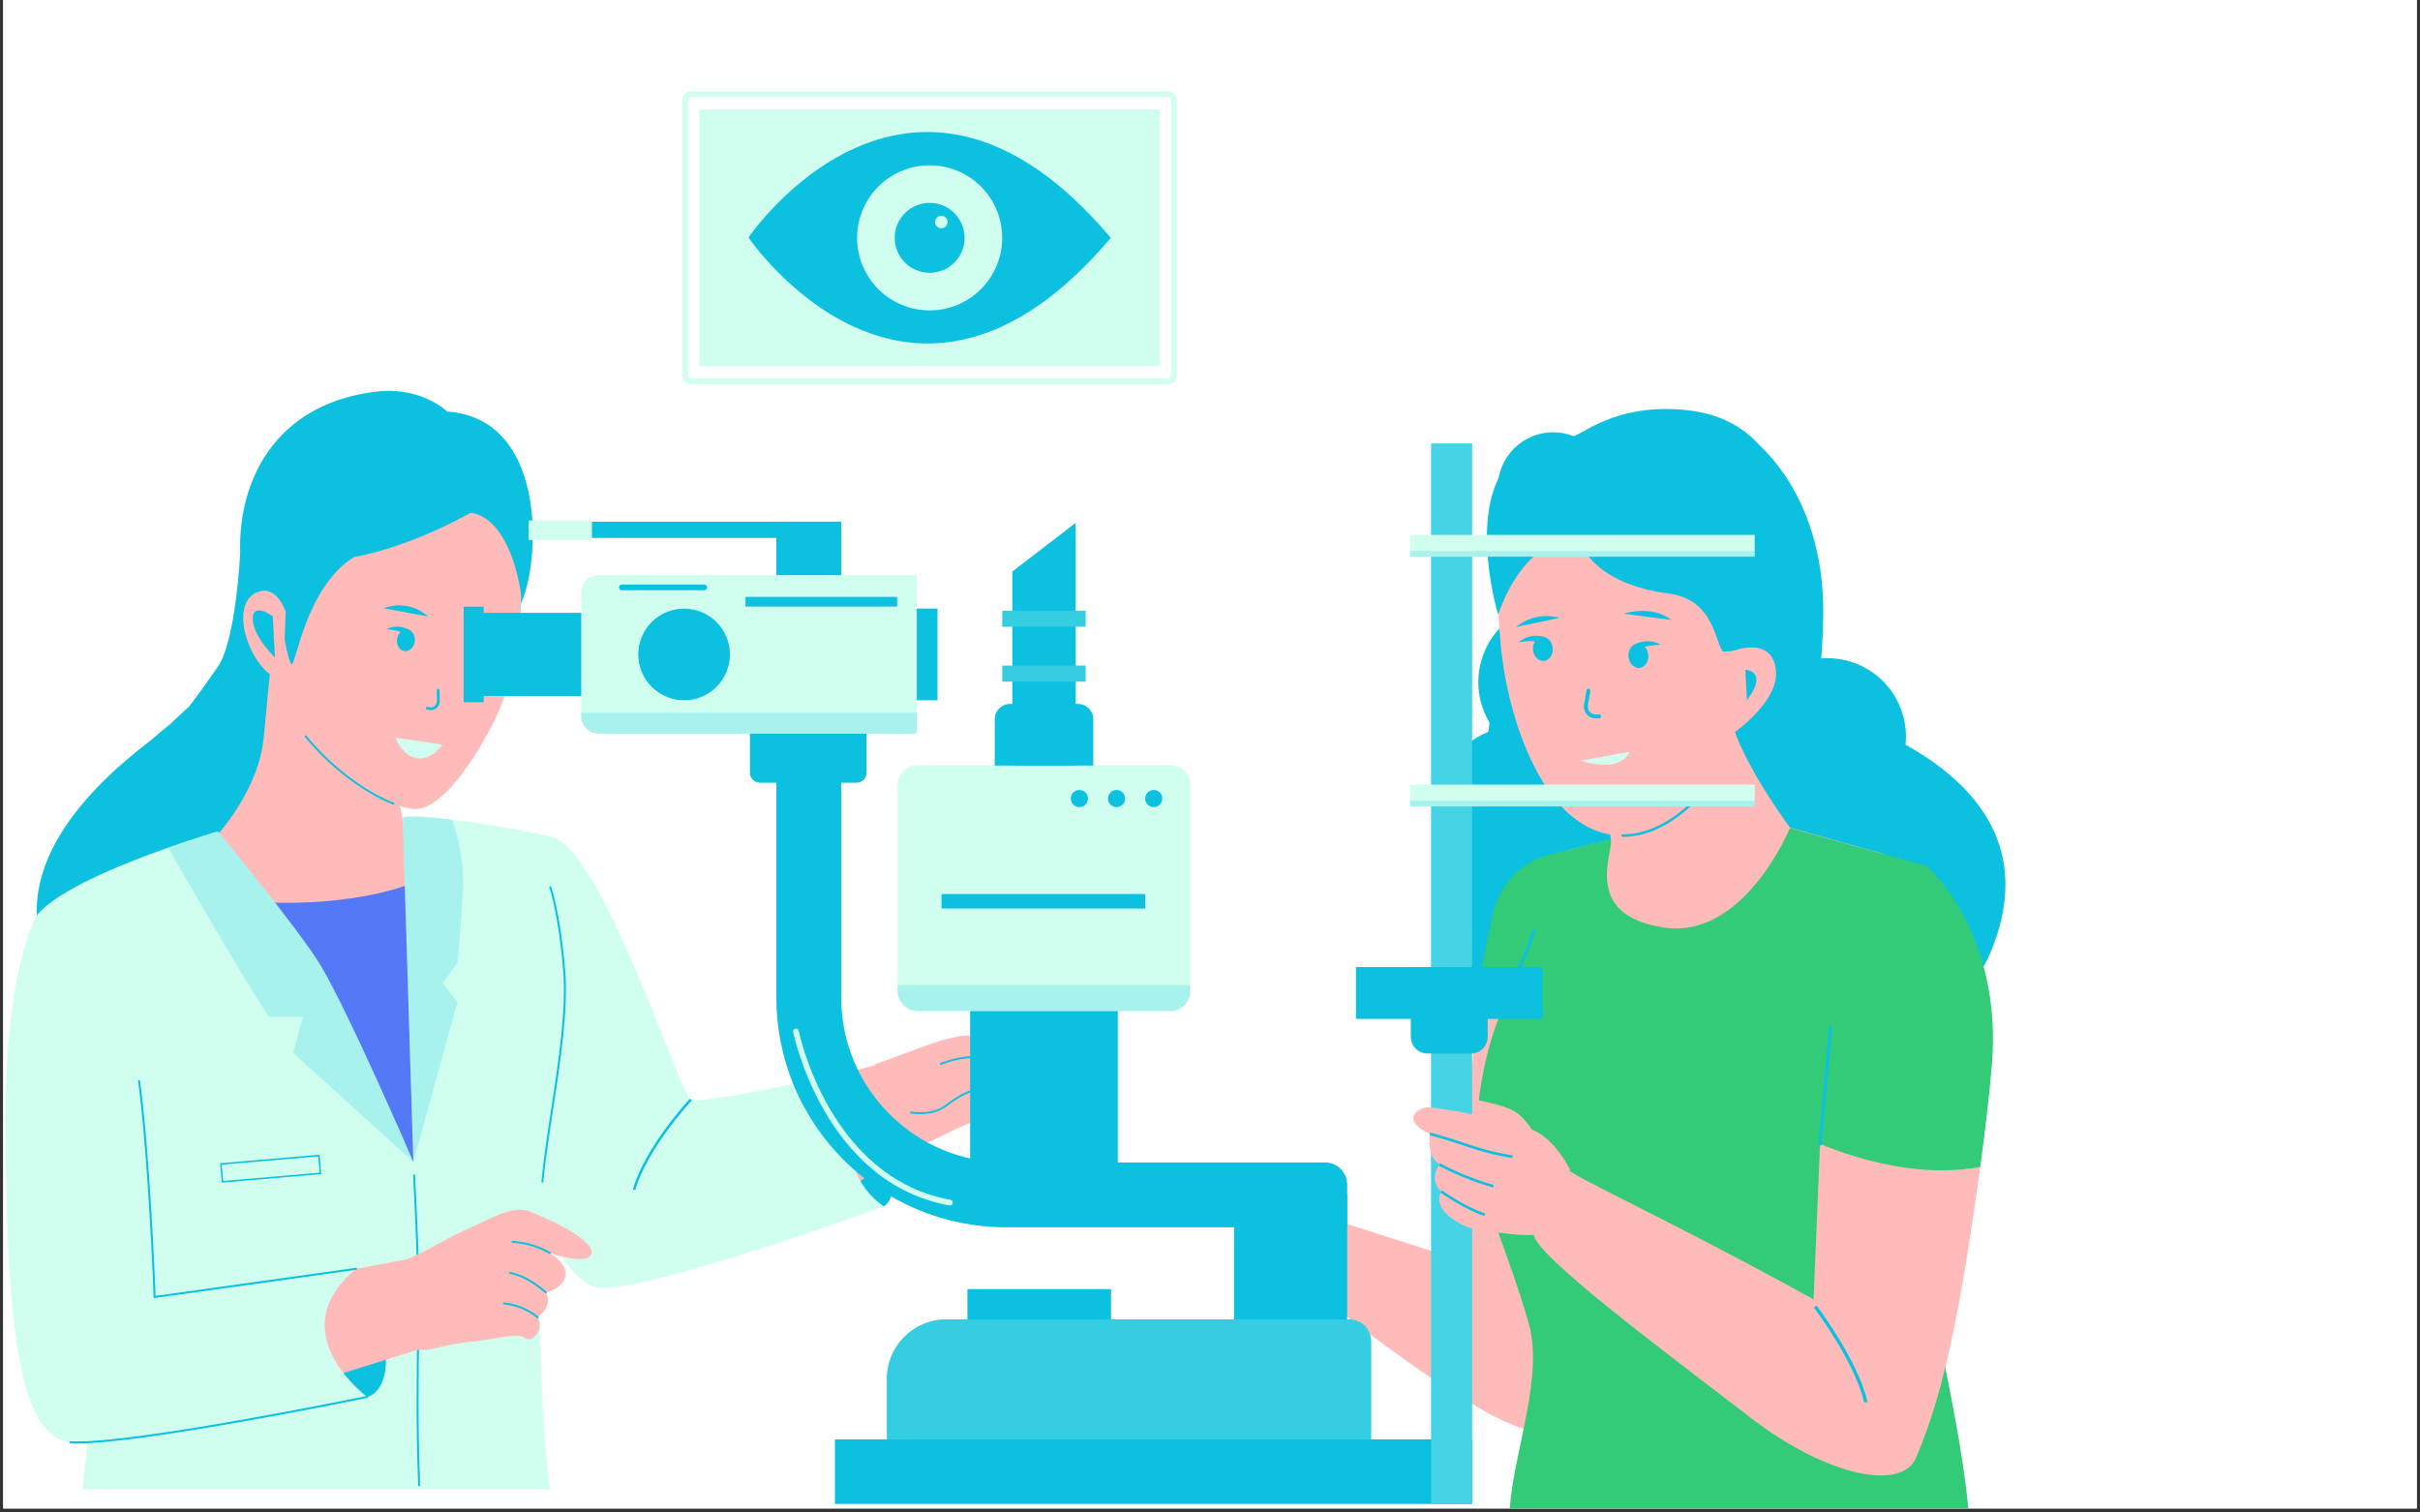 <svg xmlns="http://www.w3.org/2000/svg" xmlns:xlink="http://www.w3.org/1999/xlink" width="400" zoomAndPan="magnify" viewBox="0 0 300 187.5" height="250" preserveAspectRatio="xMidYMid meet" version="1.0"><rect x="0" y="0" width="300" height="187.5" fill="#333333" stroke="none"/><defs><filter x="0%" y="0%" width="100%" height="100%" id="5cfe57db4f"><feColorMatrix values="0 0 0 0 1 0 0 0 0 1 0 0 0 0 1 0 0 0 1 0" color-interpolation-filters="sRGB"/></filter><clipPath id="e31ef3972a"><path d="M 0.398 0 L 299.602 0 L 299.602 187 L 0.398 187 Z M 0.398 0 " clip-rule="nonzero"/></clipPath><mask id="e59796781f"><g filter="url(#5cfe57db4f)"><rect x="-30" width="360" fill="#000000" y="-18.75" height="225" fill-opacity="0.2"/></g></mask><clipPath id="1b6c959785"><path d="M 0.504 1 L 31.383 1 L 31.383 42.336 L 0.504 42.336 Z M 0.504 1 " clip-rule="nonzero"/></clipPath><clipPath id="8d84a6a9d3"><rect x="0" width="32" y="0" height="43"/></clipPath><clipPath id="97a468f96c"><path d="M 0.398 113 L 46 113 L 46 179 L 0.398 179 Z M 0.398 113 " clip-rule="nonzero"/></clipPath><mask id="4fedb7eff7"><g filter="url(#5cfe57db4f)"><rect x="-30" width="360" fill="#000000" y="-18.75" height="225" fill-opacity="0.2"/></g></mask><clipPath id="707aff9875"><path d="M 0.707 1 L 8.605 1 L 8.605 44.336 L 0.707 44.336 Z M 0.707 1 " clip-rule="nonzero"/></clipPath><clipPath id="40c023ac1e"><rect x="0" width="9" y="0" height="45"/></clipPath><mask id="28dd9ce69e"><g filter="url(#5cfe57db4f)"><rect x="-30" width="360" fill="#000000" y="-18.75" height="225" fill-opacity="0.2"/></g></mask><clipPath id="21fa5fcc14"><path d="M 1 1 L 37.848 1 L 37.848 4.664 L 1 4.664 Z M 1 1 " clip-rule="nonzero"/></clipPath><clipPath id="cae22ad3a1"><rect x="0" width="38" y="0" height="5"/></clipPath><mask id="1931fdaf0a"><g filter="url(#5cfe57db4f)"><rect x="-30" width="360" fill="#000000" y="-18.75" height="225" fill-opacity="0.2"/></g></mask><clipPath id="9fd4c2d2f0"><path d="M 1 0.398 L 12 0.398 L 12 3 L 1 3 Z M 1 0.398 " clip-rule="nonzero"/></clipPath><clipPath id="bf8956eb77"><rect x="0" width="13" y="0" height="4"/></clipPath><mask id="483a6b39d5"><g filter="url(#5cfe57db4f)"><rect x="-30" width="360" fill="#000000" y="-18.75" height="225" fill-opacity="0.2"/></g></mask><clipPath id="f41bcfd2dd"><path d="M 1 1 L 12 1 L 12 3.973 L 1 3.973 Z M 1 1 " clip-rule="nonzero"/></clipPath><clipPath id="54aa7a691e"><rect x="0" width="13" y="0" height="4"/></clipPath><mask id="a932e9c010"><g filter="url(#5cfe57db4f)"><rect x="-30" width="360" fill="#000000" y="-18.75" height="225" fill-opacity="0.2"/></g></mask><clipPath id="838f8855db"><path d="M 0.547 0.004 L 61 0.004 L 61 15.562 L 0.547 15.562 Z M 0.547 0.004 " clip-rule="nonzero"/></clipPath><clipPath id="a7f7573a78"><rect x="0" width="62" y="0" height="16"/></clipPath><mask id="52923b4073"><g filter="url(#5cfe57db4f)"><rect x="-30" width="360" fill="#000000" y="-18.75" height="225" fill-opacity="0.2"/></g></mask><clipPath id="a9abf5d575"><path d="M 1 0.086 L 43 0.086 L 43 3 L 1 3 Z M 1 0.086 " clip-rule="nonzero"/></clipPath><clipPath id="43246b28ac"><rect x="0" width="44" y="0" height="4"/></clipPath><mask id="a18e6bc976"><g filter="url(#5cfe57db4f)"><rect x="-30" width="360" fill="#000000" y="-18.75" height="225" fill-opacity="0.3"/></g></mask><clipPath id="3654c0d5f5"><path d="M 1 0.336 L 7 0.336 L 7 132.941 L 1 132.941 Z M 1 0.336 " clip-rule="nonzero"/></clipPath><clipPath id="dcedf07bd0"><rect x="0" width="8" y="0" height="133"/></clipPath><mask id="d99a796018"><g filter="url(#5cfe57db4f)"><rect x="-30" width="360" fill="#000000" y="-18.75" height="225" fill-opacity="0.2"/></g></mask><clipPath id="8cdaf85a2f"><path d="M 0.652 0.219 L 43.738 0.219 L 43.738 1.414 L 0.652 1.414 Z M 0.652 0.219 " clip-rule="nonzero"/></clipPath><clipPath id="092354884d"><rect x="0" width="44" y="0" height="2"/></clipPath><mask id="40c42844aa"><g filter="url(#5cfe57db4f)"><rect x="-30" width="360" fill="#000000" y="-18.75" height="225" fill-opacity="0.2"/></g></mask><clipPath id="d62d824b4b"><path d="M 0.652 0.098 L 43.738 0.098 L 43.738 1 L 0.652 1 Z M 0.652 0.098 " clip-rule="nonzero"/></clipPath><clipPath id="c0cb7cba27"><rect x="0" width="44" y="0" height="2"/></clipPath></defs><g clip-path="url(#e31ef3972a)"><path fill="#ffffff" d="M 0.398 0 L 299.602 0 L 299.602 187 L 0.398 187 Z M 0.398 0 " fill-opacity="1" fill-rule="nonzero"/><path fill="#ffffff" d="M 0.398 0 L 299.602 0 L 299.602 187 L 0.398 187 Z M 0.398 0 " fill-opacity="1" fill-rule="nonzero"/></g><path fill="#d0fff0" d="M 144.777 12.02 C 145.004 12.02 145.191 12.207 145.191 12.434 L 145.191 46.512 C 145.191 46.738 145.004 46.926 144.777 46.926 L 85.707 46.926 C 85.484 46.926 85.297 46.738 85.297 46.512 L 85.297 12.434 C 85.297 12.207 85.484 12.02 85.707 12.02 Z M 144.777 11.309 L 85.707 11.309 C 85.086 11.309 84.586 11.809 84.586 12.434 L 84.586 46.512 C 84.586 47.133 85.086 47.633 85.707 47.633 L 144.773 47.633 C 145.395 47.633 145.895 47.133 145.895 46.512 L 145.895 12.434 C 145.902 11.809 145.395 11.309 144.777 11.309 Z M 144.777 11.309 " fill-opacity="1" fill-rule="nonzero"/><path fill="#d0fff0" d="M 86.695 13.566 L 143.793 13.566 L 143.793 45.375 L 86.695 45.375 Z M 86.695 13.566 " fill-opacity="1" fill-rule="nonzero"/><path fill="#0cc0df" d="M 137.699 29.484 C 112.781 -0.004 92.785 29.441 92.785 29.441 C 92.785 29.441 112.781 58.977 137.699 29.484 Z M 137.699 29.484 " fill-opacity="1" fill-rule="nonzero"/><path fill="#d0fff0" d="M 124.238 29.484 C 124.238 30.074 124.18 30.66 124.066 31.238 C 123.949 31.82 123.781 32.383 123.555 32.926 C 123.328 33.473 123.051 33.992 122.723 34.48 C 122.395 34.973 122.02 35.426 121.605 35.844 C 121.188 36.262 120.73 36.637 120.242 36.965 C 119.75 37.293 119.23 37.57 118.688 37.797 C 118.141 38.02 117.578 38.191 117 38.309 C 116.418 38.422 115.836 38.48 115.242 38.48 C 114.652 38.48 114.066 38.422 113.488 38.309 C 112.91 38.191 112.348 38.02 111.801 37.797 C 111.254 37.57 110.738 37.293 110.246 36.965 C 109.754 36.637 109.301 36.262 108.883 35.844 C 108.465 35.426 108.094 34.973 107.766 34.48 C 107.438 33.992 107.16 33.473 106.934 32.926 C 106.707 32.383 106.535 31.82 106.422 31.238 C 106.305 30.66 106.25 30.074 106.25 29.484 C 106.25 28.895 106.305 28.309 106.422 27.73 C 106.535 27.152 106.707 26.59 106.934 26.043 C 107.16 25.496 107.438 24.98 107.766 24.488 C 108.094 23.996 108.465 23.543 108.883 23.125 C 109.301 22.707 109.754 22.336 110.246 22.008 C 110.738 21.68 111.254 21.402 111.801 21.176 C 112.348 20.949 112.91 20.777 113.488 20.664 C 114.066 20.547 114.652 20.492 115.242 20.492 C 115.836 20.492 116.418 20.547 117 20.664 C 117.578 20.777 118.141 20.949 118.688 21.176 C 119.23 21.402 119.75 21.68 120.242 22.008 C 120.73 22.336 121.188 22.707 121.605 23.125 C 122.02 23.543 122.395 23.996 122.723 24.488 C 123.051 24.98 123.328 25.496 123.555 26.043 C 123.781 26.59 123.949 27.152 124.066 27.73 C 124.18 28.309 124.238 28.895 124.238 29.484 Z M 124.238 29.484 " fill-opacity="1" fill-rule="nonzero"/><path fill="#0cc0df" d="M 119.578 29.484 C 119.578 29.77 119.551 30.051 119.496 30.332 C 119.441 30.609 119.355 30.883 119.25 31.145 C 119.141 31.406 119.008 31.656 118.848 31.895 C 118.691 32.129 118.512 32.348 118.309 32.551 C 118.109 32.75 117.887 32.93 117.652 33.09 C 117.414 33.246 117.164 33.383 116.902 33.488 C 116.641 33.598 116.367 33.68 116.09 33.738 C 115.809 33.793 115.527 33.82 115.242 33.82 C 114.957 33.82 114.676 33.793 114.398 33.738 C 114.117 33.68 113.848 33.598 113.586 33.488 C 113.32 33.383 113.07 33.246 112.836 33.09 C 112.598 32.93 112.379 32.75 112.18 32.551 C 111.977 32.348 111.797 32.129 111.641 31.895 C 111.48 31.656 111.348 31.406 111.238 31.145 C 111.129 30.883 111.047 30.609 110.992 30.332 C 110.938 30.051 110.91 29.77 110.91 29.484 C 110.91 29.199 110.938 28.918 110.992 28.641 C 111.047 28.359 111.129 28.09 111.238 27.824 C 111.348 27.562 111.48 27.312 111.641 27.078 C 111.797 26.84 111.977 26.621 112.18 26.418 C 112.379 26.219 112.598 26.039 112.836 25.879 C 113.07 25.723 113.32 25.59 113.586 25.48 C 113.848 25.371 114.117 25.289 114.398 25.234 C 114.676 25.18 114.957 25.148 115.242 25.148 C 115.527 25.148 115.809 25.18 116.09 25.234 C 116.367 25.289 116.641 25.371 116.902 25.48 C 117.164 25.59 117.414 25.723 117.652 25.879 C 117.887 26.039 118.109 26.219 118.309 26.418 C 118.512 26.621 118.691 26.84 118.848 27.078 C 119.008 27.312 119.141 27.562 119.25 27.824 C 119.355 28.09 119.441 28.359 119.496 28.641 C 119.551 28.918 119.578 29.199 119.578 29.484 Z M 119.578 29.484 " fill-opacity="1" fill-rule="nonzero"/><path fill="#d0fff0" d="M 117.469 27.523 C 117.469 27.738 117.395 27.922 117.242 28.074 C 117.09 28.227 116.906 28.301 116.691 28.301 C 116.477 28.301 116.293 28.227 116.145 28.074 C 115.992 27.922 115.914 27.738 115.914 27.523 C 115.914 27.309 115.992 27.125 116.145 26.977 C 116.293 26.824 116.477 26.746 116.691 26.746 C 116.906 26.746 117.09 26.824 117.242 26.977 C 117.395 27.125 117.469 27.309 117.469 27.523 Z M 117.469 27.523 " fill-opacity="1" fill-rule="nonzero"/><path fill="#0cc0df" d="M 29.777 68.527 C 29.777 68.527 29.258 79.328 27.051 82.582 C 26.242 83.777 25.434 84.898 24.641 85.98 C 24.242 86.523 23.848 87.055 23.449 87.578 C 22.668 88.289 21.848 89.039 21.016 89.832 C 20.234 90.461 19.453 91.109 18.668 91.789 C 10.766 97.828 1.824 107.102 5.336 117.797 C 6.223 121.09 10.375 121.844 13.438 122.391 C 14.445 122.418 15.473 122.367 16.5 122.258 C 18.555 122.031 20.574 121.559 22.309 120.941 C 23.402 120.738 24.453 120.512 25.465 120.254 C 29.52 119.203 32.992 117.473 32.992 117.473 C 32.992 117.473 36.707 93.738 35.988 88.707 C 35.27 83.68 33.535 80.723 36.895 73.758 C 40.254 66.797 29.777 68.527 29.777 68.527 Z M 29.777 68.527 " fill-opacity="1" fill-rule="nonzero"/><path fill="#0cc0df" d="M 31.383 76.027 C 27.547 67.203 29.719 50.566 46.66 48.547 C 52.273 47.883 55.445 51.023 55.445 51.023 C 68.52 51.93 66.848 71.473 64.234 75.441 C 61.301 79.883 58.855 84.121 58.855 84.121 C 58.855 84.121 34.234 82.594 31.383 76.027 Z M 31.383 76.027 " fill-opacity="1" fill-rule="nonzero"/><path fill="#ffbbb9" d="M 51.816 117.766 L 51.934 134.656 L 51.922 154.641 L 26.414 107.227 L 26.344 104.188 C 26.344 104.188 31.453 98.969 32.543 92.531 C 32.594 92.156 32.648 91.754 32.699 91.379 C 32.891 89.281 33.078 87.324 33.25 85.586 C 33.656 81.508 33.945 78.734 33.945 78.734 L 52.965 81.043 L 49.227 97.555 L 51.188 109.512 Z M 51.816 117.766 " fill-opacity="1" fill-rule="nonzero"/><path fill="#5479f7" d="M 31.332 111.762 C 31.332 111.762 43.496 112.949 52.785 108.836 C 62.078 104.723 54.512 147.48 54.512 147.48 L 39.656 143.496 Z M 31.332 111.762 " fill-opacity="1" fill-rule="nonzero"/><path fill="#ffbbb9" d="M 34.633 86.16 C 38.461 94.168 46.75 99.625 51.078 100.281 C 55.016 100.895 60.219 91.902 61.816 88.191 C 65.914 78.641 64.293 68.422 64.293 68.422 C 64.293 68.422 63.957 67.504 62.988 65.773 C 62.02 64.039 56.316 59.543 56.316 59.543 L 33.695 61.883 C 33.695 61.883 32.672 82.051 34.633 86.16 Z M 34.633 86.16 " fill-opacity="1" fill-rule="nonzero"/><path fill="#0cc0df" d="M 56.219 52.223 C 55.035 51.75 53.699 51.375 52.203 51.121 C 27.641 46.988 31.301 73.418 31.301 73.418 C 31.789 72.41 33.266 73.434 33.266 73.434 C 33.266 73.434 34.418 73.621 34.645 75.219 C 34.902 77.059 35.684 82.348 36.184 82.336 C 36.688 82.324 37.98 72.785 43.812 69.105 C 43.836 69.09 43.852 69.078 43.879 69.062 C 51.344 67.668 58.293 63.582 58.293 63.582 C 58.293 63.582 63.004 63.422 64.633 73.848 C 64.629 73.848 68.902 57.309 56.219 52.223 Z M 56.219 52.223 " fill-opacity="1" fill-rule="nonzero"/><path fill="#0cc0df" d="M 48.781 99.754 C 48.766 99.754 48.754 99.754 48.738 99.742 C 45.809 98.59 41.395 95.781 37.809 91.359 C 37.766 91.305 37.777 91.23 37.828 91.188 C 37.875 91.145 37.957 91.152 37.996 91.203 C 41.555 95.59 45.922 98.375 48.828 99.516 C 48.887 99.539 48.922 99.609 48.891 99.676 C 48.875 99.719 48.828 99.754 48.781 99.754 Z M 48.781 99.754 " fill-opacity="1" fill-rule="nonzero"/><path fill="#0cc0df" d="M 60.426 79.574 C 60.574 79.594 60.707 79.648 60.832 79.738 C 60.957 79.824 61.062 79.941 61.145 80.078 C 61.23 80.219 61.289 80.375 61.32 80.547 C 61.352 80.719 61.355 80.895 61.328 81.07 C 61.301 81.25 61.246 81.414 61.168 81.57 C 61.086 81.727 60.984 81.859 60.863 81.969 C 60.742 82.078 60.609 82.156 60.465 82.203 C 60.32 82.25 60.172 82.266 60.027 82.242 C 59.883 82.219 59.746 82.164 59.621 82.078 C 59.496 81.988 59.391 81.875 59.309 81.734 C 59.223 81.594 59.164 81.438 59.133 81.266 C 59.102 81.094 59.102 80.918 59.125 80.742 C 59.152 80.566 59.207 80.398 59.285 80.246 C 59.367 80.09 59.469 79.957 59.59 79.848 C 59.711 79.738 59.844 79.66 59.988 79.613 C 60.137 79.562 60.281 79.551 60.426 79.574 Z M 60.426 79.574 " fill-opacity="1" fill-rule="nonzero"/><path fill="#0cc0df" d="M 59.949 79.609 C 59.949 79.609 61.602 79.016 62.965 80.309 C 62.965 80.309 61.508 79.91 60.574 80.199 Z M 59.949 79.609 " fill-opacity="1" fill-rule="nonzero"/><path fill="#0cc0df" d="M 50.516 78.047 C 50.664 78.07 50.797 78.125 50.922 78.211 C 51.047 78.301 51.152 78.414 51.238 78.555 C 51.32 78.695 51.379 78.852 51.41 79.023 C 51.441 79.195 51.445 79.371 51.418 79.547 C 51.391 79.723 51.34 79.891 51.258 80.043 C 51.176 80.199 51.078 80.332 50.953 80.441 C 50.832 80.551 50.699 80.629 50.555 80.676 C 50.41 80.727 50.266 80.738 50.117 80.715 C 49.973 80.695 49.836 80.641 49.711 80.551 C 49.586 80.465 49.484 80.352 49.398 80.211 C 49.312 80.07 49.258 79.914 49.227 79.742 C 49.191 79.57 49.191 79.395 49.219 79.219 C 49.242 79.039 49.297 78.875 49.379 78.719 C 49.457 78.562 49.559 78.43 49.68 78.32 C 49.801 78.211 49.938 78.133 50.082 78.086 C 50.227 78.039 50.371 78.023 50.516 78.047 Z M 50.516 78.047 " fill-opacity="1" fill-rule="nonzero"/><path fill="#0cc0df" d="M 50.965 78.223 C 50.965 78.223 49.559 77.168 47.875 78.008 C 47.875 78.008 49.383 78.055 50.191 78.602 Z M 50.965 78.223 " fill-opacity="1" fill-rule="nonzero"/><path fill="#0cc0df" d="M 58.508 77.098 C 58.508 77.098 61.445 75.805 64.02 78.117 Z M 58.508 77.098 " fill-opacity="1" fill-rule="nonzero"/><path fill="#0cc0df" d="M 47.555 75.41 C 47.555 75.41 50.488 74.117 53.062 76.43 Z M 47.555 75.41 " fill-opacity="1" fill-rule="nonzero"/><path fill="#d0fff0" d="M 49.012 91.445 C 49.012 91.445 49.867 93.727 51.691 93.996 C 53.516 94.266 54.836 92.316 54.836 92.316 Z M 49.012 91.445 " fill-opacity="1" fill-rule="nonzero"/><path fill="#0cc0df" d="M 53.371 88.035 C 53.316 88.035 53.254 88.027 53.199 88.016 L 52.926 87.961 C 52.832 87.941 52.77 87.848 52.785 87.762 C 52.805 87.668 52.898 87.605 52.984 87.625 L 53.262 87.68 C 53.484 87.723 53.719 87.66 53.895 87.512 C 54.07 87.363 54.168 87.148 54.164 86.918 L 54.141 85.574 C 54.141 85.48 54.215 85.402 54.312 85.398 C 54.406 85.398 54.484 85.469 54.488 85.57 L 54.512 86.914 C 54.516 87.25 54.375 87.562 54.113 87.773 C 53.906 87.961 53.641 88.047 53.371 88.035 Z M 53.371 88.035 " fill-opacity="1" fill-rule="nonzero"/><path fill="#ffbbb9" d="M 35.418 75.848 C 35.418 75.848 34.191 72.012 31.508 73.617 C 28.176 75.609 31.613 84.055 35.09 84.254 Z M 35.418 75.848 " fill-opacity="1" fill-rule="nonzero"/><path fill="#0cc0df" d="M 33.816 76.402 C 33.816 76.402 31.277 74.523 31.332 76.75 C 31.387 78.977 34.082 81.504 34.082 81.504 Z M 33.816 76.402 " fill-opacity="1" fill-rule="nonzero"/><path fill="#0cc0df" d="M 109.535 149.539 C 109.535 149.539 112.32 148.625 108.922 140.742 C 105.523 132.863 100.09 145.145 100.09 145.145 L 102.895 149.965 Z M 109.535 149.539 " fill-opacity="1" fill-rule="nonzero"/><path fill="#ffbbb9" d="M 105.523 132.855 L 110.332 131.523 L 116.137 139.488 C 116.219 139.633 101.703 149.961 101.703 149.961 Z M 105.523 132.855 " fill-opacity="1" fill-rule="nonzero"/><path fill="#d0fff0" d="M 68.27 103.691 C 74.617 105.059 84.25 135.625 85.637 136.316 C 87.023 137.004 105.523 132.855 105.523 132.855 C 105.523 132.855 102.449 144.691 109.535 149.539 C 109.535 149.539 80.742 160.137 74.34 159.613 C 67.941 159.09 62.504 137.832 62.504 137.832 C 62.504 137.832 61.031 102.137 68.27 103.691 Z M 68.27 103.691 " fill-opacity="1" fill-rule="nonzero"/><path fill="#0cc0df" d="M 78.758 147.523 L 78.461 147.441 C 79.914 142.254 85.465 136.27 85.527 136.211 L 85.754 136.426 C 85.691 136.48 80.191 142.414 78.758 147.523 Z M 78.758 147.523 " fill-opacity="1" fill-rule="nonzero"/><path fill="#d0fff0" d="M 67.152 170.988 C 67.324 176.293 67.703 180.871 68.16 184.617 L 10.203 184.617 C 11.582 172.574 14.113 153.703 13.75 142.512 C 13.254 128.645 4.547 113.484 4.547 113.484 C 7.059 110.367 15.082 107.102 20.824 105.09 L 20.84 105.074 C 24.355 103.824 27.02 103.047 27.02 103.047 C 27.02 103.047 36.945 115.113 39.668 119.555 C 43.168 125.336 51.238 144.031 51.238 144.031 L 49.922 101.32 C 56.164 100.996 68.258 103.691 68.258 103.691 C 68.258 103.691 69.277 112.723 69.934 120.137 C 70.574 127.57 67.988 138.531 67.238 146.484 C 66.484 154.438 66.738 158.551 67.152 170.988 Z M 67.152 170.988 " fill-opacity="1" fill-rule="nonzero"/><path fill="#0cc0df" d="M 51.961 184.246 C 51.895 184.246 51.84 184.199 51.84 184.133 C 51.543 176.844 51.652 170.02 51.719 165.504 C 51.738 163.957 51.762 162.609 51.762 161.586 C 51.762 155.934 51.211 145.816 51.211 145.719 C 51.207 145.652 51.262 145.59 51.328 145.59 C 51.395 145.598 51.453 145.641 51.453 145.707 C 51.461 145.805 52.004 155.934 52.004 161.586 C 52.004 162.617 51.984 163.957 51.961 165.504 C 51.891 170.016 51.785 176.832 52.082 184.121 C 52.086 184.188 52.031 184.242 51.961 184.246 C 51.965 184.246 51.961 184.246 51.961 184.246 Z M 51.961 184.246 " fill-opacity="1" fill-rule="nonzero"/><g mask="url(#e59796781f)"><g transform="matrix(1, 0, 0, 1, 20, 102)"><g clip-path="url(#8d84a6a9d3)"><g clip-path="url(#1b6c959785)"><path fill="#0cc0df" d="M 16.332 28.543 L 17.562 24.059 L 13.359 24.059 C 10.965 20.727 0.824 3.086 0.824 3.086 L 0.84 3.066 C 4.371 1.824 7.023 1.039 7.023 1.039 C 7.023 1.039 16.945 13.121 19.66 17.555 C 23.176 23.336 31.246 42.031 31.246 42.031 Z M 16.332 28.543 " fill-opacity="1" fill-rule="nonzero"/></g></g></g></g><path fill="#0cc0df" d="M 45.531 173.176 C 45.531 173.176 48.898 172.543 47.492 165.531 C 46.09 158.52 33.469 168.477 33.469 168.477 Z M 45.531 173.176 " fill-opacity="1" fill-rule="nonzero"/><path fill="#ffbbb9" d="M 49.973 156.207 L 38.305 158.375 L 36.418 172.125 L 51.883 167.305 Z M 49.973 156.207 " fill-opacity="1" fill-rule="nonzero"/><path fill="#ffbbb9" d="M 65.176 165.918 C 64.094 165.152 62.41 165.91 57.809 166.395 C 55.039 166.688 53.078 167.617 51.883 167.309 C 51.883 167.309 49.891 165.449 48.977 160.996 C 48.555 158.953 49.973 156.211 49.973 156.211 C 51.762 155.812 55.391 153.453 57.586 152.527 C 60.332 151.371 63.383 149.309 65.625 150.176 C 69.426 151.633 73.914 154.094 73.281 155.512 C 72.637 156.926 68.16 155.328 68.16 155.328 C 68.16 155.328 70.441 156.699 70.082 158.25 C 69.723 159.793 67.652 160.223 67.652 160.223 C 68.695 161.879 66.641 163.305 66.641 163.305 C 67.512 164.797 66.027 166.523 65.176 165.918 Z M 65.176 165.918 " fill-opacity="1" fill-rule="nonzero"/><path fill="#0cc0df" d="M 66.645 163.422 C 66.617 163.422 66.586 163.41 66.562 163.387 C 66.547 163.371 64.953 161.961 62.461 161.703 C 62.395 161.695 62.344 161.637 62.348 161.57 C 62.355 161.504 62.41 161.449 62.48 161.461 C 65.059 161.723 66.656 163.145 66.723 163.207 C 66.773 163.25 66.777 163.328 66.734 163.375 C 66.711 163.41 66.68 163.422 66.645 163.422 Z M 66.645 163.422 " fill-opacity="1" fill-rule="nonzero"/><path fill="#0cc0df" d="M 67.652 160.336 C 67.621 160.336 67.594 160.324 67.57 160.305 C 67.547 160.285 65.543 158.383 63.188 157.902 C 63.121 157.887 63.074 157.824 63.094 157.758 C 63.102 157.691 63.168 157.648 63.234 157.664 C 65.664 158.16 67.66 160.051 67.742 160.133 C 67.789 160.176 67.789 160.254 67.746 160.305 C 67.719 160.324 67.688 160.336 67.652 160.336 Z M 67.652 160.336 " fill-opacity="1" fill-rule="nonzero"/><path fill="#0cc0df" d="M 68.16 155.445 C 68.137 155.445 68.117 155.441 68.094 155.43 C 68.07 155.418 66.023 154.168 63.523 154.078 C 63.457 154.078 63.402 154.02 63.406 153.953 C 63.406 153.887 63.473 153.832 63.531 153.836 C 66.094 153.926 68.199 155.207 68.219 155.219 C 68.277 155.254 68.297 155.328 68.258 155.383 C 68.238 155.422 68.199 155.445 68.16 155.445 Z M 68.16 155.445 " fill-opacity="1" fill-rule="nonzero"/><g clip-path="url(#97a468f96c)"><path fill="#d0fff0" d="M 4.547 113.473 C 4.547 113.473 0.516 120.09 0.676 140.082 C 0.832 160.082 1.645 178.309 8.738 178.789 C 15.832 179.273 45.527 173.172 45.527 173.172 C 45.527 173.172 34.633 165.188 44.145 157.285 L 19.164 160.781 C 19.164 160.781 18.52 143.469 17.23 134.008 C 15.941 124.543 4.547 113.473 4.547 113.473 Z M 4.547 113.473 " fill-opacity="1" fill-rule="nonzero"/></g><path fill="#0cc0df" d="M 9.637 178.941 C 9.305 178.941 9.004 178.934 8.738 178.914 C 8.672 178.91 8.621 178.855 8.621 178.781 C 8.621 178.711 8.695 178.672 8.754 178.668 C 15.75 179.148 45.215 173.109 45.512 173.051 C 45.578 173.031 45.645 173.078 45.652 173.145 C 45.664 173.207 45.625 173.273 45.559 173.285 C 45.27 173.352 17.977 178.941 9.637 178.941 Z M 9.637 178.941 " fill-opacity="1" fill-rule="nonzero"/><path fill="#0cc0df" d="M 19.055 160.926 L 19.051 160.789 C 19.043 160.617 18.387 143.375 17.117 134.031 C 17.105 133.965 17.156 133.902 17.219 133.891 C 17.293 133.879 17.348 133.93 17.359 133.996 C 18.574 142.914 19.227 159.004 19.293 160.645 L 44.141 157.168 C 44.215 157.16 44.266 157.207 44.277 157.273 C 44.289 157.34 44.238 157.402 44.172 157.41 Z M 19.055 160.926 " fill-opacity="1" fill-rule="nonzero"/><path fill="#0cc0df" d="M 67.234 146.609 C 67.23 146.609 67.23 146.609 67.223 146.609 C 67.156 146.605 67.109 146.543 67.113 146.477 C 67.367 143.789 67.824 140.801 68.309 137.633 C 69.25 131.445 70.23 125.059 69.801 120.156 C 69.168 112.844 68.098 110.051 68.09 110.023 C 68.066 109.965 68.094 109.895 68.16 109.867 C 68.219 109.844 68.293 109.871 68.32 109.938 C 68.332 109.965 69.41 112.777 70.051 120.133 C 70.48 125.062 69.5 131.469 68.551 137.664 C 68.066 140.828 67.613 143.812 67.355 146.496 C 67.352 146.562 67.297 146.609 67.234 146.609 Z M 67.234 146.609 " fill-opacity="1" fill-rule="nonzero"/><path fill="#ffbbb9" d="M 108.578 131.898 C 108.578 131.898 111.719 130.773 114.379 129.781 C 117.035 128.793 119.707 127.938 122.094 128.586 C 124.484 129.242 128.863 130.816 129.715 132.648 C 130.562 134.477 130.555 137.707 129.961 138.484 C 129.371 139.27 128.707 138.941 128.707 138.941 C 128.707 138.941 129.016 140.43 128.641 141.195 C 128.266 141.961 127.586 141.812 127.586 141.812 C 127.586 141.812 127.891 143.57 127.27 144.066 C 126.645 144.562 125.555 144.086 125.34 143.004 C 125.125 141.918 123.363 138.965 122.039 138.793 C 120.719 138.625 117.172 140.727 114.121 142.051 C 112.312 142.832 111.039 143.34 111.039 143.34 C 111.039 143.34 107.398 140.184 107.191 138.551 C 106.598 133.887 108.578 131.898 108.578 131.898 Z M 108.578 131.898 " fill-opacity="1" fill-rule="nonzero"/><path fill="#0cc0df" d="M 128.586 138.98 C 128.574 138.949 127.621 135.516 127.07 134.852 C 126.523 134.195 123.758 133.285 123.73 133.273 L 123.805 133.051 C 123.918 133.086 126.66 133.992 127.25 134.695 C 127.836 135.402 128.773 138.773 128.816 138.914 Z M 128.586 138.98 " fill-opacity="1" fill-rule="nonzero"/><path fill="#0cc0df" d="M 127.465 141.855 C 127.453 141.816 126.387 138.227 124.148 137.121 L 124.254 136.91 C 126.586 138.062 127.648 141.641 127.691 141.789 Z M 127.465 141.855 " fill-opacity="1" fill-rule="nonzero"/><path fill="#ffbbb9" d="M 111.918 137.727 L 116.555 131.926 L 117.633 131.672 C 117.578 131.684 117.512 131.695 117.457 131.707 C 116.879 131.828 116.551 131.922 116.551 131.922 C 116.551 131.922 116.863 131.793 117.43 131.605 C 118.004 131.441 118.824 131.188 119.855 131.09 C 120.367 131.043 120.938 131.027 121.543 131.148 C 122.156 131.277 122.746 131.641 123.199 132.145 C 123.621 132.656 124.02 133.312 123.906 134.129 C 123.859 134.543 123.461 134.926 123.055 134.988 C 122.637 135.07 122.301 134.992 121.992 135.012 C 120.688 135 119.453 135.566 118.41 136.254 C 117.875 136.598 117.426 136.965 116.902 137.309 C 116.379 137.625 115.82 137.793 115.309 137.891 C 114.484 138.047 113.773 138.008 113.215 137.945 L 113.211 137.945 L 113.195 137.941 C 113.066 137.93 112.941 137.914 112.832 137.902 C 112.242 137.824 111.918 137.727 111.918 137.727 Z M 111.918 137.727 " fill-opacity="1" fill-rule="nonzero"/><path fill="#0cc0df" d="M 114.121 138.121 C 113.777 138.121 113.469 138.102 113.207 138.074 L 113.188 138.074 L 113.172 138.066 C 113.051 138.055 112.926 138.039 112.812 138.027 L 112.844 137.793 C 112.953 137.801 113.078 137.82 113.207 137.832 C 113.758 137.887 114.469 137.93 115.293 137.781 C 115.898 137.664 116.406 137.477 116.84 137.215 C 117.082 137.055 117.32 136.883 117.547 136.719 C 117.801 136.535 118.062 136.344 118.344 136.16 C 119.629 135.312 120.809 134.895 121.941 134.895 C 121.957 134.895 121.973 134.895 121.984 134.895 C 122.09 134.891 122.211 134.895 122.332 134.898 C 122.547 134.91 122.77 134.922 123.027 134.871 C 123.395 134.816 123.738 134.469 123.785 134.117 C 123.898 133.309 123.477 132.68 123.105 132.223 C 122.664 131.727 122.094 131.387 121.516 131.266 C 120.906 131.137 120.34 131.164 119.863 131.203 C 118.883 131.305 118.102 131.527 117.531 131.699 L 117.465 131.723 C 116.914 131.902 116.598 132.031 116.594 132.031 L 116.504 131.809 C 116.516 131.805 116.828 131.676 117.398 131.496 L 117.469 131.473 C 118.047 131.305 118.848 131.066 119.848 130.969 C 120.34 130.922 120.93 130.902 121.574 131.031 C 122.199 131.16 122.812 131.527 123.289 132.07 C 123.672 132.527 124.156 133.238 124.027 134.145 C 123.973 134.602 123.543 135.039 123.074 135.105 C 122.797 135.16 122.547 135.148 122.328 135.137 C 122.211 135.133 122.102 135.125 121.996 135.133 C 121.98 135.133 121.969 135.133 121.953 135.133 C 120.855 135.133 119.723 135.535 118.477 136.359 C 118.195 136.535 117.938 136.723 117.688 136.906 C 117.457 137.07 117.223 137.246 116.969 137.406 C 116.504 137.688 115.969 137.887 115.336 138.008 C 114.898 138.094 114.488 138.121 114.121 138.121 Z M 114.121 138.121 " fill-opacity="1" fill-rule="nonzero"/><g mask="url(#4fedb7eff7)"><g transform="matrix(1, 0, 0, 1, 49, 100)"><g clip-path="url(#40c023ac1e)"><g clip-path="url(#707aff9875)"><path fill="#0cc0df" d="M 0.93 1.32 L 2.25 44.027 L 7.699 24.254 L 5.891 21.867 L 7.699 19.34 C 7.699 19.34 8.418 11.98 8.418 9.52 C 8.418 5.113 7.047 1.621 7.047 1.621 C 7.047 1.621 1.816 0.855 0.93 1.32 Z M 0.93 1.32 " fill-opacity="1" fill-rule="nonzero"/></g></g></g></g><path fill="#0cc0df" d="M 27.488 146.609 L 27.285 144.203 L 27.379 144.199 L 39.617 143.145 L 39.82 145.551 L 39.727 145.559 Z M 27.488 144.379 L 27.664 146.402 L 39.617 145.375 L 39.441 143.355 Z M 27.488 144.379 " fill-opacity="1" fill-rule="nonzero"/><path fill="#0cc0df" d="M 186.359 74.738 L 187.285 79.168 L 189.902 99.461 L 187.148 98.172 Z M 186.359 74.738 " fill-opacity="1" fill-rule="nonzero"/><path fill="#0cc0df" d="M 217.082 54.328 C 217.082 54.328 226.117 60.633 226.027 76.055 C 225.98 85.066 223.812 86.742 231.621 90.082 C 239.426 93.418 253.898 101.574 246.617 118.398 C 239.336 135.219 208.668 114.41 208.668 114.41 L 202.453 79.988 L 205.152 60.793 Z M 217.082 54.328 " fill-opacity="1" fill-rule="nonzero"/><path fill="#0cc0df" d="M 236.273 91.32 C 236.273 91.957 236.211 92.59 236.086 93.219 C 235.961 93.844 235.777 94.453 235.535 95.043 C 235.289 95.633 234.988 96.191 234.633 96.723 C 234.281 97.254 233.875 97.746 233.426 98.199 C 232.973 98.648 232.48 99.051 231.949 99.406 C 231.418 99.762 230.859 100.062 230.27 100.305 C 229.68 100.551 229.07 100.734 228.445 100.859 C 227.816 100.984 227.184 101.047 226.547 101.047 C 225.906 101.047 225.273 100.984 224.648 100.859 C 224.023 100.734 223.414 100.551 222.824 100.305 C 222.234 100.062 221.672 99.762 221.141 99.406 C 220.609 99.051 220.121 98.648 219.668 98.199 C 219.215 97.746 218.812 97.254 218.457 96.723 C 218.105 96.191 217.805 95.633 217.559 95.043 C 217.316 94.453 217.129 93.844 217.008 93.219 C 216.883 92.59 216.82 91.957 216.82 91.32 C 216.82 90.68 216.883 90.047 217.008 89.422 C 217.129 88.797 217.316 88.188 217.559 87.598 C 217.805 87.008 218.105 86.445 218.457 85.914 C 218.812 85.383 219.215 84.895 219.668 84.441 C 220.121 83.988 220.609 83.586 221.141 83.23 C 221.672 82.875 222.234 82.578 222.824 82.332 C 223.414 82.09 224.023 81.902 224.648 81.777 C 225.273 81.656 225.906 81.594 226.547 81.594 C 227.184 81.594 227.816 81.656 228.445 81.777 C 229.07 81.902 229.68 82.09 230.27 82.332 C 230.859 82.578 231.418 82.875 231.949 83.23 C 232.48 83.586 232.973 83.988 233.426 84.441 C 233.875 84.895 234.281 85.383 234.633 85.914 C 234.988 86.445 235.289 87.008 235.535 87.598 C 235.777 88.188 235.961 88.797 236.086 89.422 C 236.211 90.047 236.273 90.68 236.273 91.32 Z M 236.273 91.32 " fill-opacity="1" fill-rule="nonzero"/><path fill="#0cc0df" d="M 202.711 84.562 C 202.711 85.199 202.652 85.832 202.527 86.457 C 202.402 87.086 202.215 87.691 201.973 88.285 C 201.727 88.875 201.43 89.434 201.074 89.965 C 200.719 90.496 200.316 90.988 199.863 91.438 C 199.41 91.891 198.922 92.293 198.391 92.648 C 197.859 93.004 197.297 93.305 196.707 93.547 C 196.117 93.793 195.508 93.977 194.883 94.102 C 194.258 94.227 193.625 94.289 192.984 94.289 C 192.348 94.289 191.715 94.227 191.086 94.102 C 190.461 93.977 189.852 93.793 189.262 93.547 C 188.672 93.305 188.113 93.004 187.582 92.648 C 187.051 92.293 186.559 91.891 186.105 91.438 C 185.656 90.988 185.254 90.496 184.898 89.965 C 184.543 89.434 184.242 88.875 184 88.285 C 183.754 87.691 183.57 87.086 183.445 86.457 C 183.32 85.832 183.258 85.199 183.258 84.562 C 183.258 83.922 183.32 83.289 183.445 82.664 C 183.57 82.035 183.754 81.43 184 80.84 C 184.242 80.25 184.543 79.688 184.898 79.156 C 185.254 78.625 185.656 78.133 186.105 77.684 C 186.559 77.23 187.051 76.828 187.582 76.473 C 188.113 76.117 188.672 75.82 189.262 75.574 C 189.852 75.328 190.461 75.145 191.086 75.02 C 191.715 74.895 192.348 74.832 192.984 74.832 C 193.625 74.832 194.258 74.895 194.883 75.02 C 195.508 75.145 196.117 75.328 196.707 75.574 C 197.297 75.82 197.859 76.117 198.391 76.473 C 198.922 76.828 199.41 77.23 199.863 77.684 C 200.316 78.133 200.719 78.625 201.074 79.156 C 201.43 79.688 201.727 80.25 201.973 80.84 C 202.215 81.43 202.402 82.035 202.527 82.664 C 202.652 83.289 202.711 83.922 202.711 84.562 Z M 202.711 84.562 " fill-opacity="1" fill-rule="nonzero"/><path fill="#0cc0df" d="M 197.809 99.77 C 197.809 100.406 197.75 101.039 197.625 101.668 C 197.5 102.293 197.312 102.902 197.07 103.492 C 196.824 104.082 196.527 104.641 196.172 105.172 C 195.816 105.703 195.414 106.195 194.961 106.648 C 194.512 107.098 194.02 107.504 193.488 107.855 C 192.957 108.211 192.395 108.512 191.805 108.754 C 191.215 109 190.605 109.184 189.98 109.309 C 189.355 109.434 188.723 109.496 188.082 109.496 C 187.445 109.496 186.812 109.434 186.184 109.309 C 185.559 109.184 184.949 109 184.359 108.754 C 183.77 108.512 183.211 108.211 182.68 107.855 C 182.148 107.504 181.656 107.098 181.203 106.648 C 180.754 106.195 180.352 105.703 179.996 105.172 C 179.641 104.641 179.34 104.082 179.098 103.492 C 178.852 102.902 178.668 102.293 178.543 101.668 C 178.418 101.039 178.355 100.406 178.355 99.77 C 178.355 99.129 178.418 98.496 178.543 97.871 C 178.668 97.246 178.852 96.637 179.098 96.047 C 179.34 95.457 179.641 94.895 179.996 94.363 C 180.352 93.832 180.754 93.344 181.203 92.891 C 181.656 92.438 182.148 92.035 182.68 91.68 C 183.211 91.324 183.77 91.027 184.359 90.781 C 184.949 90.539 185.559 90.352 186.184 90.227 C 186.812 90.105 187.445 90.043 188.082 90.043 C 188.723 90.043 189.355 90.105 189.98 90.227 C 190.605 90.352 191.215 90.539 191.805 90.781 C 192.395 91.027 192.957 91.324 193.488 91.68 C 194.02 92.035 194.512 92.438 194.961 92.891 C 195.414 93.344 195.816 93.832 196.172 94.363 C 196.527 94.895 196.824 95.457 197.07 96.047 C 197.312 96.637 197.5 97.246 197.625 97.871 C 197.75 98.496 197.809 99.129 197.809 99.77 Z M 197.809 99.77 " fill-opacity="1" fill-rule="nonzero"/><path fill="#0cc0df" d="M 199.402 60.453 C 199.402 60.902 199.359 61.348 199.27 61.789 C 199.184 62.234 199.051 62.66 198.879 63.078 C 198.707 63.496 198.496 63.891 198.246 64.266 C 197.996 64.641 197.711 64.984 197.391 65.305 C 197.074 65.625 196.727 65.906 196.352 66.16 C 195.977 66.41 195.582 66.621 195.164 66.793 C 194.75 66.965 194.32 67.094 193.879 67.184 C 193.438 67.27 192.988 67.316 192.539 67.316 C 192.09 67.316 191.641 67.27 191.199 67.184 C 190.758 67.094 190.328 66.965 189.914 66.793 C 189.496 66.621 189.102 66.41 188.727 66.16 C 188.352 65.906 188.004 65.625 187.688 65.305 C 187.367 64.984 187.082 64.641 186.832 64.266 C 186.582 63.891 186.371 63.496 186.199 63.078 C 186.027 62.66 185.895 62.234 185.809 61.789 C 185.719 61.348 185.676 60.902 185.676 60.453 C 185.676 60 185.719 59.555 185.809 59.113 C 185.895 58.672 186.027 58.242 186.199 57.824 C 186.371 57.41 186.582 57.012 186.832 56.641 C 187.082 56.266 187.367 55.918 187.688 55.598 C 188.004 55.281 188.352 54.996 188.727 54.746 C 189.102 54.496 189.496 54.285 189.914 54.109 C 190.328 53.938 190.758 53.809 191.199 53.719 C 191.641 53.633 192.09 53.59 192.539 53.59 C 192.988 53.59 193.438 53.633 193.879 53.719 C 194.32 53.809 194.75 53.938 195.164 54.109 C 195.582 54.285 195.977 54.496 196.352 54.746 C 196.727 54.996 197.074 55.281 197.391 55.598 C 197.711 55.918 197.996 56.266 198.246 56.641 C 198.496 57.012 198.707 57.41 198.879 57.824 C 199.051 58.242 199.184 58.672 199.27 59.113 C 199.359 59.555 199.402 60 199.402 60.453 Z M 199.402 60.453 " fill-opacity="1" fill-rule="nonzero"/><path fill="#0cc0df" d="M 185.797 70.145 C 185.973 65.465 187.715 70.086 183.738 95.934 C 182.609 103.262 174.473 108 178.82 117.316 C 183.164 126.637 205.316 118.105 205.719 117.914 C 206.121 117.719 203.805 92.07 203.098 91.027 C 202.395 89.98 185.797 70.145 185.797 70.145 Z M 185.797 70.145 " fill-opacity="1" fill-rule="nonzero"/><path fill="#ffbbb9" d="M 199.238 100.164 C 199.238 100.164 200.852 113.078 200.586 115.215 C 200.32 117.344 216.203 111.027 219.309 108.945 C 222.41 106.863 222.777 103.801 222.777 103.801 C 222.777 103.801 214.598 93.148 214.348 87.574 C 214.105 82 199.238 100.164 199.238 100.164 Z M 199.238 100.164 " fill-opacity="1" fill-rule="nonzero"/><path fill="#ffbbb9" d="M 201.152 103.586 C 208.512 103.625 213.652 95.215 215.469 87.52 C 217.289 79.824 216.758 53.059 200.574 54.16 C 184.395 55.262 185.316 72.73 186.105 80.578 C 186.898 88.434 191.191 103.531 201.152 103.586 Z M 201.152 103.586 " fill-opacity="1" fill-rule="nonzero"/><path fill="#0cc0df" d="M 201.203 103.742 C 201.105 103.742 201 103.684 201 103.586 C 201 103.504 201.07 103.434 201.152 103.434 C 201.164 103.434 201.188 103.434 201.203 103.434 C 204.469 103.434 207.906 101.559 210.902 98.148 C 210.957 98.082 211.059 98.078 211.125 98.133 C 211.191 98.188 211.195 98.289 211.141 98.352 C 208.082 101.828 204.551 103.742 201.203 103.742 Z M 201.203 103.742 " fill-opacity="1" fill-rule="nonzero"/><path fill="#0cc0df" d="M 192.488 80.328 C 192.508 80.523 192.496 80.719 192.453 80.906 C 192.406 81.094 192.332 81.266 192.23 81.418 C 192.129 81.566 192.008 81.688 191.863 81.777 C 191.723 81.867 191.57 81.922 191.406 81.938 C 191.242 81.953 191.082 81.93 190.926 81.867 C 190.766 81.809 190.625 81.711 190.496 81.582 C 190.367 81.453 190.262 81.301 190.184 81.125 C 190.102 80.949 190.051 80.762 190.035 80.562 C 190.016 80.367 190.027 80.172 190.07 79.984 C 190.117 79.797 190.191 79.625 190.293 79.477 C 190.395 79.324 190.516 79.203 190.66 79.113 C 190.801 79.023 190.953 78.969 191.117 78.953 C 191.281 78.938 191.441 78.961 191.598 79.023 C 191.758 79.082 191.898 79.18 192.027 79.309 C 192.156 79.438 192.262 79.59 192.34 79.766 C 192.422 79.941 192.469 80.129 192.488 80.328 Z M 192.488 80.328 " fill-opacity="1" fill-rule="nonzero"/><path fill="#0cc0df" d="M 197.828 89.066 C 197.402 89.066 197 88.887 196.715 88.559 C 196.418 88.223 196.297 87.777 196.367 87.336 L 196.672 85.578 C 196.691 85.449 196.82 85.355 196.953 85.383 C 197.082 85.402 197.176 85.531 197.148 85.668 L 196.848 87.426 C 196.797 87.719 196.879 88.02 197.078 88.242 C 197.277 88.461 197.562 88.586 197.859 88.578 L 198.23 88.559 C 198.363 88.551 198.477 88.66 198.484 88.797 C 198.488 88.934 198.383 89.043 198.246 89.051 L 197.875 89.066 C 197.867 89.066 197.844 89.066 197.828 89.066 Z M 197.828 89.066 " fill-opacity="1" fill-rule="nonzero"/><path fill="#d0fff0" d="M 195.992 94.309 C 195.992 94.309 200.773 95.984 202.023 93.188 Z M 195.992 94.309 " fill-opacity="1" fill-rule="nonzero"/><path fill="#0cc0df" d="M 201.285 76.082 C 201.285 76.082 204.73 74.922 207.207 76.855 Z M 201.285 76.082 " fill-opacity="1" fill-rule="nonzero"/><path fill="#0cc0df" d="M 193.293 76.602 C 193.293 76.602 190.578 75.609 187.918 77.73 Z M 193.293 76.602 " fill-opacity="1" fill-rule="nonzero"/><path fill="#0cc0df" d="M 191.648 79.023 C 191.648 79.023 189.852 78.266 188.258 79.625 C 188.258 79.625 189.895 79.273 190.918 79.641 Z M 191.648 79.023 " fill-opacity="1" fill-rule="nonzero"/><path fill="#0cc0df" d="M 204.332 81.191 C 204.352 81.391 204.34 81.582 204.293 81.77 C 204.25 81.961 204.176 82.129 204.074 82.281 C 203.973 82.434 203.852 82.551 203.707 82.641 C 203.562 82.734 203.41 82.785 203.246 82.801 C 203.086 82.816 202.926 82.793 202.766 82.734 C 202.609 82.672 202.465 82.578 202.336 82.449 C 202.207 82.32 202.105 82.168 202.023 81.992 C 201.945 81.812 201.895 81.625 201.875 81.43 C 201.855 81.23 201.871 81.039 201.914 80.848 C 201.961 80.66 202.031 80.492 202.133 80.34 C 202.234 80.188 202.359 80.066 202.5 79.977 C 202.645 79.887 202.797 79.836 202.961 79.82 C 203.121 79.805 203.285 79.824 203.441 79.887 C 203.598 79.949 203.742 80.043 203.871 80.172 C 204 80.301 204.105 80.453 204.184 80.629 C 204.262 80.805 204.312 80.992 204.332 81.191 Z M 204.332 81.191 " fill-opacity="1" fill-rule="nonzero"/><path fill="#0cc0df" d="M 202.453 79.988 C 202.453 79.988 204.074 78.902 205.891 79.934 C 205.891 79.934 204.215 79.902 203.285 80.457 Z M 202.453 79.988 " fill-opacity="1" fill-rule="nonzero"/><path fill="#0cc0df" d="M 213.574 80.777 C 212.535 79.355 212.406 74.289 206.82 73.57 C 196.672 72.266 195.551 66.41 195.551 66.41 C 195.551 66.41 189.113 66.438 185.719 76.195 C 185.719 76.195 179.133 54.48 194.605 54.234 C 195.852 54.211 200.062 49.848 209.18 50.852 C 225.727 52.676 223.215 74.441 217.934 79.82 C 217.078 80.699 213.574 80.777 213.574 80.777 Z M 213.574 80.777 " fill-opacity="1" fill-rule="nonzero"/><path fill="#ffbbb9" d="M 214.746 80.727 C 214.746 80.727 219.578 78.746 220.141 82.945 C 220.703 87.148 214.324 91.281 214.324 91.281 Z M 214.746 80.727 " fill-opacity="1" fill-rule="nonzero"/><path fill="#0cc0df" d="M 216.367 83.023 C 216.367 83.023 219.332 83.16 216.555 86.809 Z M 216.367 83.023 " fill-opacity="1" fill-rule="nonzero"/><path fill="#ffbbb9" d="M 195.402 118.281 C 194.969 124.723 192.953 133.148 203.039 134.797 C 213.113 136.453 217.574 131.246 219.723 124.805 C 221.871 118.359 233.371 105.824 233.371 105.824 L 219.098 101.809 C 219.098 101.809 208.441 113.793 200.988 103.77 L 194.133 105.457 C 194.504 107.008 195.785 112.762 195.402 118.281 Z M 195.402 118.281 " fill-opacity="1" fill-rule="nonzero"/><path fill="#ffbbb9" d="M 183.113 124 L 180.688 156.094 L 163.672 150.691 L 161.535 158.965 C 161.535 158.965 192.098 183.922 192.23 175.781 C 192.363 167.641 196.234 123.73 196.234 123.73 Z M 183.113 124 " fill-opacity="1" fill-rule="nonzero"/><path fill="#34cb78" d="M 192.637 105.828 C 192.637 105.828 186.531 106.625 185.004 113.605 C 183.477 120.586 183.113 124 183.113 124 L 188.859 125.02 L 195.113 114.039 Z M 192.637 105.828 " fill-opacity="1" fill-rule="nonzero"/><path fill="#34cb78" d="M 187.156 186.984 C 187.676 179.891 191.398 170.66 189.508 164.055 C 186.02 151.844 181.887 146.406 183.422 135.609 C 184.945 124.812 188.656 121.535 190.723 114.062 C 192.109 109.105 192.637 105.832 192.637 105.832 L 199.695 104.043 C 200.078 105.59 196.016 113.324 206.102 114.961 C 216.176 116.629 221.891 102.645 221.891 102.645 L 238.797 107.355 C 238.797 107.355 234.242 114.977 236.125 137.07 C 238.027 159.176 242.586 172.641 244.012 186.992 L 187.156 186.992 Z M 187.156 186.984 " fill-opacity="1" fill-rule="nonzero"/><path fill="#0cc0df" d="M 186.148 124.73 C 186.121 124.73 186.09 124.727 186.062 124.711 C 185.969 124.66 185.93 124.543 185.98 124.449 C 186.012 124.387 189.305 117.973 189.945 115.379 C 189.973 115.273 190.07 115.207 190.176 115.234 C 190.281 115.262 190.34 115.367 190.32 115.469 C 189.668 118.105 186.457 124.355 186.32 124.621 C 186.289 124.691 186.223 124.73 186.148 124.73 Z M 186.148 124.73 " fill-opacity="1" fill-rule="nonzero"/><path fill="#ffbbb9" d="M 245.484 144.676 C 243.27 160.727 241.23 172.156 237.512 180.738 C 235.711 184.879 226.477 183.023 217.055 175.781 C 205.289 166.738 190.762 155.926 190.105 153.07 L 193.965 144.684 C 195.102 145.988 205.176 150.289 224.824 161.078 L 225.715 139.68 C 227.66 140.723 235.641 146.477 245.484 144.676 Z M 245.484 144.676 " fill-opacity="1" fill-rule="nonzero"/><path fill="#0cc0df" d="M 231.102 173.883 C 229.934 168.797 224.91 162.16 224.859 162.094 L 225.195 161.84 C 225.246 161.906 230.324 168.621 231.508 173.789 Z M 231.102 173.883 " fill-opacity="1" fill-rule="nonzero"/><path fill="#34cb78" d="M 245.484 144.672 C 235.641 146.473 225.43 141.852 223.484 140.82 L 226.574 120.926 L 232.758 111.91 L 238.801 107.344 C 238.801 107.344 248.359 115.461 246.914 132.191 C 246.59 135.875 246.105 140.148 245.484 144.672 Z M 245.484 144.672 " fill-opacity="1" fill-rule="nonzero"/><path fill="#0cc0df" d="M 225.621 142.004 C 225.617 142.004 225.609 142.004 225.605 142.004 C 225.5 141.996 225.422 141.902 225.43 141.797 L 226.746 127.398 C 226.754 127.293 226.855 127.211 226.953 127.223 C 227.059 127.234 227.137 127.324 227.129 127.43 L 225.812 141.828 C 225.805 141.93 225.719 142.004 225.621 142.004 Z M 225.621 142.004 " fill-opacity="1" fill-rule="nonzero"/><path fill="#ffbbb9" d="M 190.285 140.695 C 190.285 140.695 189.359 138.867 187.863 137.848 C 186.363 136.828 181.73 136.113 180.895 136.008 C 180.059 135.902 179.523 138.539 179.523 138.539 L 188.473 142.781 Z M 190.285 140.695 " fill-opacity="1" fill-rule="nonzero"/><path fill="#d0fff0" d="M 147.57 97.363 L 147.57 122.832 C 147.57 124.219 146.453 125.344 145.059 125.344 L 113.777 125.344 C 112.391 125.344 111.266 124.227 111.266 122.832 L 111.266 97.363 C 111.266 95.973 112.387 94.852 113.777 94.852 L 145.059 94.852 C 146.453 94.852 147.57 95.973 147.57 97.363 Z M 147.57 97.363 " fill-opacity="1" fill-rule="nonzero"/><g mask="url(#28dd9ce69e)"><g transform="matrix(1, 0, 0, 1, 110, 121)"><g clip-path="url(#cae22ad3a1)"><g clip-path="url(#21fa5fcc14)"><path fill="#0cc0df" d="M 37.57 1.121 L 37.57 1.832 C 37.57 3.219 36.453 4.344 35.059 4.344 L 3.777 4.344 C 2.391 4.344 1.266 3.227 1.266 1.832 L 1.266 1.121 Z M 37.57 1.121 " fill-opacity="1" fill-rule="nonzero"/></g></g></g></g><path fill="#0cc0df" d="M 116.719 110.836 L 141.965 110.836 L 141.965 112.629 L 116.719 112.629 Z M 116.719 110.836 " fill-opacity="1" fill-rule="nonzero"/><path fill="#0cc0df" d="M 144.086 98.992 C 144.086 99.133 144.059 99.27 144.004 99.398 C 143.949 99.531 143.871 99.645 143.773 99.742 C 143.672 99.844 143.559 99.922 143.43 99.973 C 143.297 100.027 143.16 100.055 143.02 100.055 C 142.879 100.055 142.746 100.027 142.613 99.973 C 142.484 99.922 142.367 99.844 142.27 99.742 C 142.168 99.645 142.094 99.531 142.039 99.398 C 141.984 99.27 141.957 99.133 141.957 98.992 C 141.957 98.852 141.984 98.715 142.039 98.586 C 142.094 98.457 142.168 98.34 142.27 98.242 C 142.367 98.141 142.484 98.062 142.613 98.012 C 142.746 97.957 142.879 97.93 143.02 97.93 C 143.16 97.93 143.297 97.957 143.43 98.012 C 143.559 98.062 143.672 98.141 143.773 98.242 C 143.871 98.34 143.949 98.457 144.004 98.586 C 144.059 98.715 144.086 98.852 144.086 98.992 Z M 144.086 98.992 " fill-opacity="1" fill-rule="nonzero"/><path fill="#0cc0df" d="M 139.48 98.992 C 139.48 99.133 139.453 99.27 139.398 99.398 C 139.344 99.531 139.27 99.645 139.168 99.742 C 139.066 99.844 138.953 99.922 138.824 99.973 C 138.691 100.027 138.559 100.055 138.418 100.055 C 138.273 100.055 138.141 100.027 138.008 99.973 C 137.879 99.922 137.766 99.844 137.664 99.742 C 137.566 99.645 137.488 99.531 137.434 99.398 C 137.379 99.27 137.352 99.133 137.352 98.992 C 137.352 98.852 137.379 98.715 137.434 98.586 C 137.488 98.457 137.566 98.34 137.664 98.242 C 137.766 98.141 137.879 98.062 138.008 98.012 C 138.141 97.957 138.273 97.93 138.418 97.93 C 138.559 97.93 138.691 97.957 138.824 98.012 C 138.953 98.062 139.066 98.141 139.168 98.242 C 139.27 98.34 139.344 98.457 139.398 98.586 C 139.453 98.715 139.48 98.852 139.48 98.992 Z M 139.48 98.992 " fill-opacity="1" fill-rule="nonzero"/><path fill="#0cc0df" d="M 134.867 98.992 C 134.867 99.133 134.844 99.27 134.789 99.398 C 134.734 99.531 134.656 99.645 134.559 99.742 C 134.457 99.844 134.344 99.922 134.211 99.973 C 134.082 100.027 133.945 100.055 133.805 100.055 C 133.664 100.055 133.531 100.027 133.398 99.973 C 133.27 99.922 133.152 99.844 133.055 99.742 C 132.953 99.645 132.879 99.531 132.824 99.398 C 132.77 99.27 132.742 99.133 132.742 98.992 C 132.742 98.852 132.77 98.715 132.824 98.586 C 132.879 98.457 132.953 98.34 133.055 98.242 C 133.152 98.141 133.27 98.062 133.398 98.012 C 133.531 97.957 133.664 97.93 133.805 97.93 C 133.945 97.93 134.082 97.957 134.211 98.012 C 134.344 98.062 134.457 98.141 134.559 98.242 C 134.656 98.34 134.734 98.457 134.789 98.586 C 134.844 98.715 134.867 98.852 134.867 98.992 Z M 134.867 98.992 " fill-opacity="1" fill-rule="nonzero"/><path fill="#0cc0df" d="M 120.266 125.344 L 138.574 125.344 L 138.574 147.883 L 120.266 147.883 Z M 120.266 125.344 " fill-opacity="1" fill-rule="nonzero"/><path fill="#0cc0df" d="M 125.496 70.852 L 133.344 64.824 L 133.344 94.855 L 125.496 94.855 Z M 125.496 70.852 " fill-opacity="1" fill-rule="nonzero"/><path fill="#0cc0df" d="M 123.312 94.906 L 135.531 94.906 L 135.531 89.16 C 135.531 88.113 134.684 87.266 133.637 87.266 L 125.207 87.266 C 124.16 87.266 123.312 88.113 123.312 89.16 Z M 123.312 94.906 " fill-opacity="1" fill-rule="nonzero"/><path fill="#0cc0df" d="M 124.254 75.711 L 134.582 75.711 L 134.582 77.691 L 124.254 77.691 Z M 124.254 75.711 " fill-opacity="1" fill-rule="nonzero"/><g mask="url(#1931fdaf0a)"><g transform="matrix(1, 0, 0, 1, 123, 75)"><g clip-path="url(#bf8956eb77)"><g clip-path="url(#9fd4c2d2f0)"><path fill="#d0fff0" d="M 1.254 0.711 L 11.582 0.711 L 11.582 2.691 L 1.254 2.691 Z M 1.254 0.711 " fill-opacity="1" fill-rule="nonzero"/></g></g></g></g><path fill="#0cc0df" d="M 124.254 82.516 L 134.582 82.516 L 134.582 84.5 L 124.254 84.5 Z M 124.254 82.516 " fill-opacity="1" fill-rule="nonzero"/><g mask="url(#483a6b39d5)"><g transform="matrix(1, 0, 0, 1, 123, 81)"><g clip-path="url(#54aa7a691e)"><g clip-path="url(#f41bcfd2dd)"><path fill="#d0fff0" d="M 1.254 1.516 L 11.582 1.516 L 11.582 3.5 L 1.254 3.5 Z M 1.254 1.516 " fill-opacity="1" fill-rule="nonzero"/></g></g></g></g><path fill="#0cc0df" d="M 124.746 152.145 L 167.004 152.145 L 167.004 146.859 C 167.004 145.336 165.77 144.109 164.254 144.109 L 124.746 144.109 C 113.438 144.109 104.277 134.945 104.277 123.641 L 104.277 64.676 L 96.242 64.676 L 96.242 123.641 C 96.234 139.383 108.996 152.145 124.746 152.145 Z M 124.746 152.145 " fill-opacity="1" fill-rule="nonzero"/><path fill="#0cc0df" d="M 152.98 148.129 L 167.004 148.129 L 167.004 173.359 L 152.98 173.359 Z M 152.98 148.129 " fill-opacity="1" fill-rule="nonzero"/><path fill="#0cc0df" d="M 117.32 163.559 L 167.25 163.559 C 168.754 163.559 169.977 164.777 169.977 166.285 L 169.977 178.438 L 109.934 178.438 L 109.934 170.949 C 109.934 166.863 113.238 163.559 117.32 163.559 Z M 117.32 163.559 " fill-opacity="1" fill-rule="nonzero"/><g mask="url(#a932e9c010)"><g transform="matrix(1, 0, 0, 1, 109, 163)"><g clip-path="url(#a7f7573a78)"><g clip-path="url(#838f8855db)"><path fill="#d0fff0" d="M 8.32 0.559 L 58.25 0.559 C 59.754 0.559 60.977 1.777 60.977 3.285 L 60.977 15.438 L 0.934 15.438 L 0.934 7.949 C 0.934 3.863 4.238 0.559 8.32 0.559 Z M 8.32 0.559 " fill-opacity="1" fill-rule="nonzero"/></g></g></g></g><path fill="#0cc0df" d="M 119.93 159.809 L 137.727 159.809 L 137.727 163.562 L 119.93 163.562 Z M 119.93 159.809 " fill-opacity="1" fill-rule="nonzero"/><path fill="#0cc0df" d="M 103.504 178.438 L 182.488 178.438 L 182.488 186.445 L 103.504 186.445 Z M 103.504 178.438 " fill-opacity="1" fill-rule="nonzero"/><path fill="#0cc0df" d="M 94.207 97.031 L 106.188 97.031 C 106.871 97.031 107.426 96.477 107.426 95.793 L 107.426 89.375 L 92.969 89.375 L 92.969 95.793 C 92.969 96.48 93.523 97.031 94.207 97.031 Z M 94.207 97.031 " fill-opacity="1" fill-rule="nonzero"/><path fill="#d0fff0" d="M 113.652 71.297 L 113.652 90.949 L 74.203 90.949 C 73.012 90.949 72.047 90.004 72.047 88.809 L 72.047 73.434 C 72.047 72.254 73.012 71.293 74.203 71.293 L 113.652 71.293 Z M 113.652 71.297 " fill-opacity="1" fill-rule="nonzero"/><g mask="url(#52923b4073)"><g transform="matrix(1, 0, 0, 1, 71, 88)"><g clip-path="url(#43246b28ac)"><g clip-path="url(#a9abf5d575)"><path fill="#0cc0df" d="M 42.652 0.355 L 42.652 2.949 L 3.203 2.949 C 2.012 2.949 1.047 2.004 1.047 0.809 L 1.047 0.355 Z M 42.652 0.355 " fill-opacity="1" fill-rule="nonzero"/></g></g></g></g><path fill="#0cc0df" d="M 113.652 75.441 L 116.219 75.441 L 116.219 86.812 L 113.652 86.812 Z M 113.652 75.441 " fill-opacity="1" fill-rule="nonzero"/><path fill="#0cc0df" d="M 59.285 75.973 L 72.055 75.973 L 72.055 86.281 L 59.285 86.281 Z M 59.285 75.973 " fill-opacity="1" fill-rule="nonzero"/><path fill="#0cc0df" d="M 57.473 75.207 L 59.965 75.207 L 59.965 87.051 L 57.473 87.051 Z M 57.473 75.207 " fill-opacity="1" fill-rule="nonzero"/><path fill="#0cc0df" d="M 90.484 81.129 C 90.484 81.504 90.449 81.871 90.375 82.238 C 90.301 82.602 90.195 82.957 90.051 83.301 C 89.91 83.648 89.734 83.973 89.527 84.285 C 89.32 84.594 89.086 84.883 88.82 85.145 C 88.559 85.41 88.27 85.645 87.961 85.852 C 87.652 86.059 87.324 86.234 86.98 86.375 C 86.633 86.52 86.277 86.625 85.914 86.699 C 85.547 86.773 85.18 86.809 84.805 86.809 C 84.434 86.809 84.062 86.773 83.699 86.699 C 83.332 86.625 82.977 86.52 82.633 86.375 C 82.289 86.234 81.961 86.059 81.652 85.852 C 81.34 85.645 81.055 85.41 80.789 85.145 C 80.527 84.883 80.289 84.594 80.082 84.285 C 79.875 83.973 79.703 83.648 79.559 83.301 C 79.418 82.957 79.309 82.602 79.234 82.238 C 79.164 81.871 79.125 81.504 79.125 81.129 C 79.125 80.758 79.164 80.387 79.234 80.02 C 79.309 79.656 79.418 79.301 79.559 78.957 C 79.703 78.613 79.875 78.285 80.082 77.973 C 80.289 77.664 80.527 77.379 80.789 77.113 C 81.055 76.852 81.34 76.613 81.652 76.406 C 81.961 76.199 82.289 76.027 82.633 75.883 C 82.977 75.738 83.332 75.633 83.699 75.559 C 84.062 75.488 84.434 75.449 84.805 75.449 C 85.18 75.449 85.547 75.488 85.914 75.559 C 86.277 75.633 86.633 75.738 86.98 75.883 C 87.324 76.027 87.652 76.199 87.961 76.406 C 88.27 76.613 88.559 76.852 88.82 77.113 C 89.086 77.379 89.32 77.664 89.527 77.973 C 89.734 78.285 89.91 78.613 90.051 78.957 C 90.195 79.301 90.301 79.656 90.375 80.02 C 90.449 80.387 90.484 80.758 90.484 81.129 Z M 90.484 81.129 " fill-opacity="1" fill-rule="nonzero"/><path fill="#0cc0df" d="M 88.117 81.129 C 88.117 81.566 88.031 81.992 87.863 82.395 C 87.695 82.801 87.457 83.16 87.145 83.469 C 86.836 83.781 86.477 84.02 86.074 84.188 C 85.668 84.355 85.246 84.441 84.805 84.441 C 84.367 84.441 83.945 84.355 83.539 84.188 C 83.133 84.02 82.773 83.781 82.465 83.469 C 82.156 83.16 81.914 82.801 81.746 82.395 C 81.578 81.992 81.496 81.566 81.496 81.129 C 81.496 80.691 81.578 80.27 81.746 79.863 C 81.914 79.457 82.156 79.098 82.465 78.789 C 82.773 78.477 83.133 78.238 83.539 78.07 C 83.945 77.902 84.367 77.82 84.805 77.82 C 85.246 77.82 85.668 77.902 86.074 78.07 C 86.477 78.238 86.836 78.477 87.145 78.789 C 87.457 79.098 87.695 79.457 87.863 79.863 C 88.031 80.27 88.117 80.691 88.117 81.129 Z M 88.117 81.129 " fill-opacity="1" fill-rule="nonzero"/><path fill="#0cc0df" d="M 92.422 73.992 L 111.211 73.992 L 111.211 75.195 L 92.422 75.195 Z M 92.422 73.992 " fill-opacity="1" fill-rule="nonzero"/><path fill="#0cc0df" d="M 68.734 64.676 L 104.27 64.676 L 104.27 66.688 L 68.734 66.688 Z M 68.734 64.676 " fill-opacity="1" fill-rule="nonzero"/><path fill="#d0fff0" d="M 65.531 64.523 L 73.383 64.523 L 73.383 66.934 L 65.531 66.934 Z M 65.531 64.523 " fill-opacity="1" fill-rule="nonzero"/><path fill="#0cc0df" d="M 177.414 54.973 L 182.488 54.973 L 182.488 186.445 L 177.414 186.445 Z M 177.414 54.973 " fill-opacity="1" fill-rule="nonzero"/><g mask="url(#a18e6bc976)"><g transform="matrix(1, 0, 0, 1, 176, 54)"><g clip-path="url(#dcedf07bd0)"><g clip-path="url(#3654c0d5f5)"><path fill="#d0fff0" d="M 1.414 0.973 L 6.488 0.973 L 6.488 132.445 L 1.414 132.445 Z M 1.414 0.973 " fill-opacity="1" fill-rule="nonzero"/></g></g></g></g><path fill="#d0fff0" d="M 217.523 69.012 L 174.797 69.012 L 174.797 66.309 L 217.523 66.309 Z M 217.523 69.012 " fill-opacity="1" fill-rule="nonzero"/><g mask="url(#d99a796018)"><g transform="matrix(1, 0, 0, 1, 174, 68)"><g clip-path="url(#092354884d)"><g clip-path="url(#8cdaf85a2f)"><path fill="#0cc0df" d="M 0.793 0.305 L 43.52 0.305 L 43.52 1.008 L 0.793 1.008 Z M 0.793 0.305 " fill-opacity="1" fill-rule="nonzero"/></g></g></g></g><path fill="#d0fff0" d="M 217.523 99.973 L 174.797 99.973 L 174.797 97.266 L 217.523 97.266 Z M 217.523 99.973 " fill-opacity="1" fill-rule="nonzero"/><g mask="url(#40c42844aa)"><g transform="matrix(1, 0, 0, 1, 174, 99)"><g clip-path="url(#c0cb7cba27)"><g clip-path="url(#d62d824b4b)"><path fill="#0cc0df" d="M 0.793 0.273 L 43.52 0.273 L 43.52 0.973 L 0.793 0.973 Z M 0.793 0.273 " fill-opacity="1" fill-rule="nonzero"/></g></g></g></g><path fill="#0cc0df" d="M 168.094 119.883 L 191.227 119.883 L 191.227 126.312 L 168.094 126.312 Z M 168.094 119.883 " fill-opacity="1" fill-rule="nonzero"/><path fill="#0cc0df" d="M 176.961 130.602 L 182.359 130.602 C 183.5 130.602 184.426 129.68 184.426 128.539 L 184.426 119.883 L 174.898 119.883 L 174.898 128.539 C 174.898 129.684 175.82 130.602 176.961 130.602 Z M 176.961 130.602 " fill-opacity="1" fill-rule="nonzero"/><path fill="#ffbbb9" d="M 194.633 144.984 L 190.105 153.078 C 188.551 153.188 186.746 152.922 185.316 152.758 C 183.863 152.586 182.074 152.594 179.871 150.957 C 177.66 149.309 178.648 147.695 178.648 147.695 C 177.008 146.125 178.453 144.363 178.453 144.363 C 176.758 143.238 177.277 140.566 177.277 140.566 C 173.359 138.766 176.043 137.23 176.969 137.273 C 177.887 137.312 182.105 137.934 183.43 138.387 C 184.762 138.832 187.598 139.625 189.262 139.902 C 190.926 140.164 192.367 141.613 193.277 142.848 C 193.953 143.742 194.43 144.594 194.633 144.984 Z M 194.633 144.984 " fill-opacity="1" fill-rule="nonzero"/><path fill="#0cc0df" d="M 187.488 143.559 C 187.465 143.555 185.074 143.234 182.281 142.285 C 179.512 141.344 177.254 140.727 177.23 140.715 L 177.32 140.398 C 177.344 140.402 179.613 141.023 182.387 141.973 C 185.148 142.91 187.504 143.223 187.527 143.227 Z M 187.488 143.559 " fill-opacity="1" fill-rule="nonzero"/><path fill="#0cc0df" d="M 185.098 147.215 C 181.402 146.191 178.398 144.516 178.367 144.5 L 178.527 144.215 C 178.555 144.23 181.527 145.887 185.18 146.902 Z M 185.098 147.215 " fill-opacity="1" fill-rule="nonzero"/><path fill="#0cc0df" d="M 184.012 150.734 C 181.406 149.883 178.586 147.84 178.555 147.82 L 178.746 147.559 C 178.773 147.578 181.555 149.59 184.113 150.426 Z M 184.012 150.734 " fill-opacity="1" fill-rule="nonzero"/><path fill="#d0fff0" d="M 117.754 149.441 C 117.734 149.441 117.711 149.441 117.688 149.438 C 102.152 146.621 98.355 128.121 98.316 127.934 C 98.277 127.738 98.406 127.551 98.598 127.512 C 98.789 127.48 98.977 127.602 99.016 127.793 C 99.051 127.977 102.758 146.008 117.816 148.734 C 118.008 148.77 118.137 148.957 118.102 149.148 C 118.074 149.32 117.926 149.441 117.754 149.441 Z M 117.754 149.441 " fill-opacity="1" fill-rule="nonzero"/><path fill="#0cc0df" d="M 87.297 73.172 L 77.082 73.172 C 76.887 73.172 76.73 73.012 76.73 72.816 C 76.73 72.625 76.891 72.465 77.082 72.465 L 87.297 72.465 C 87.492 72.465 87.648 72.625 87.648 72.816 C 87.648 73.012 87.488 73.172 87.297 73.172 Z M 87.297 73.172 " fill-opacity="1" fill-rule="nonzero"/></svg>